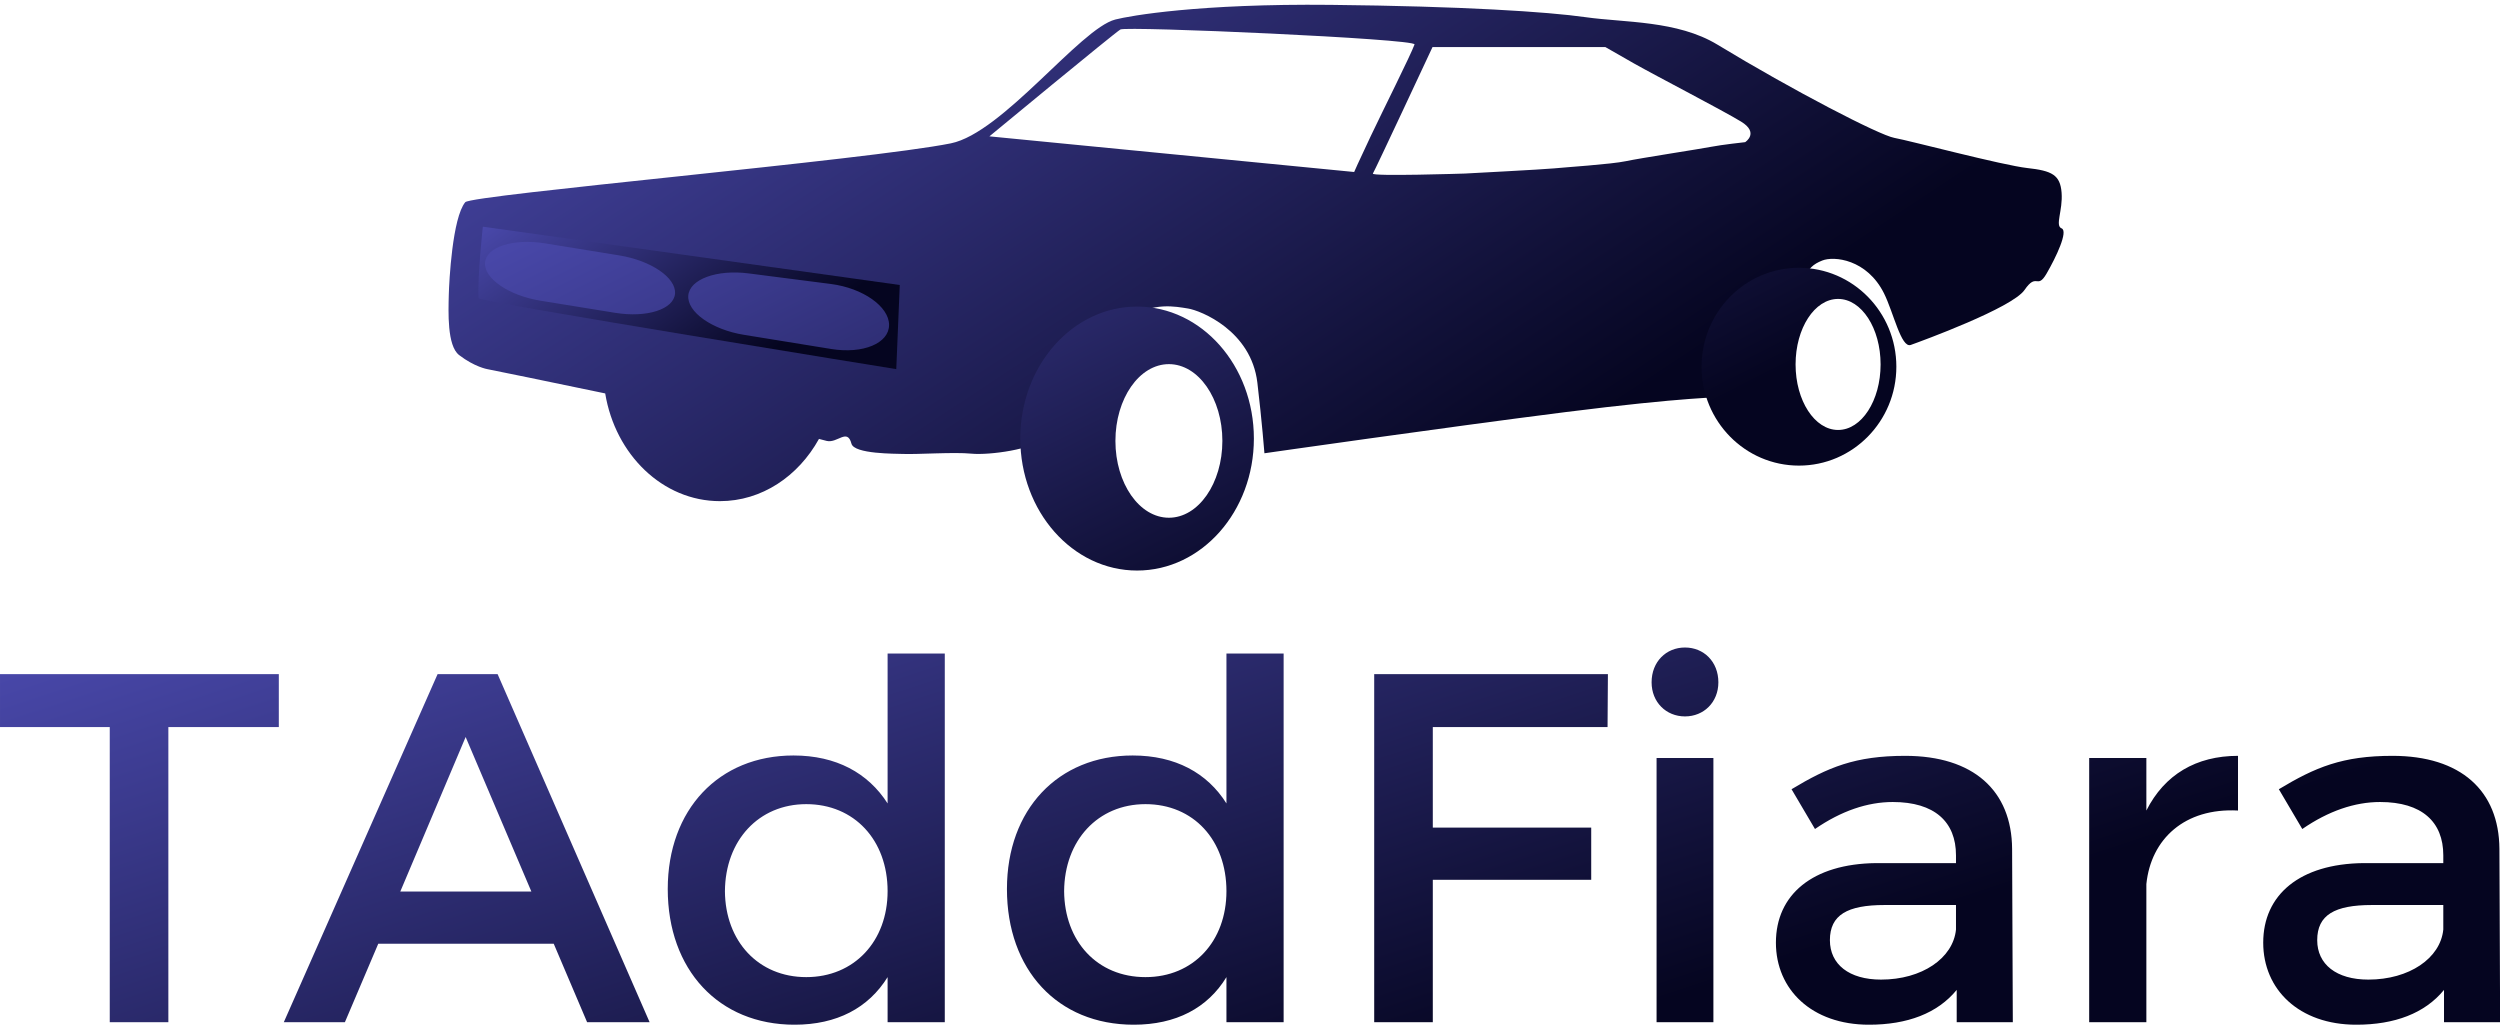 <svg data-v-423bf9ae="" xmlns="http://www.w3.org/2000/svg" viewBox="0 0 397.684 163" class="iconAbove"><!----><!----><defs data-v-423bf9ae=""><linearGradient data-v-423bf9ae="" gradientTransform="rotate(25)" id="1d7007b5-68d6-4316-8724-8a9834f6a977" x1="0%" y1="0%" x2="100%" y2="0%"><stop data-v-423bf9ae="" offset="0%" style="stop-color: rgb(74, 73, 172); stop-opacity: 1;"></stop><stop data-v-423bf9ae="" offset="100%" style="stop-color: rgb(5, 5, 32); stop-opacity: 1;"></stop></linearGradient></defs><g data-v-423bf9ae="" id="87aed3a5-0cfc-4a4c-8a2a-07fb3b475cca" fill="url(#1d7007b5-68d6-4316-8724-8a9834f6a977)" transform="matrix(5.65,0,0,5.65,-0.734,83.057)"><path d="M0.13 5.77L3.22 5.77L3.22 14.08L4.87 14.08L4.87 5.77L7.98 5.77L7.98 4.28L0.13 4.28ZM8.12 14.08L9.84 14.08L10.78 11.87L15.72 11.87L16.66 14.08L18.42 14.08L14.14 4.28L12.45 4.28ZM11.40 10.40L13.24 6.05L15.09 10.40ZM18.93 10.33C18.93 12.60 20.36 14.15 22.50 14.15C23.69 14.15 24.58 13.68 25.12 12.81L25.12 14.08L26.73 14.08L26.73 3.70L25.12 3.70L25.12 7.92C24.57 7.06 23.67 6.57 22.47 6.57C20.37 6.57 18.93 8.09 18.93 10.33ZM20.54 10.39C20.55 8.96 21.49 7.94 22.83 7.94C24.18 7.94 25.12 8.95 25.12 10.39C25.12 11.80 24.18 12.81 22.83 12.81C21.48 12.81 20.55 11.80 20.54 10.39ZM28.48 10.33C28.48 12.60 29.90 14.15 32.05 14.15C33.24 14.15 34.13 13.68 34.66 12.81L34.66 14.08L36.27 14.08L36.27 3.70L34.66 3.70L34.66 7.92C34.12 7.06 33.22 6.57 32.02 6.57C29.92 6.57 28.48 8.09 28.48 10.33ZM30.09 10.39C30.10 8.96 31.04 7.94 32.38 7.94C33.73 7.94 34.66 8.95 34.66 10.39C34.66 11.80 33.73 12.81 32.38 12.81C31.02 12.81 30.10 11.80 30.09 10.39ZM38.82 14.08L40.47 14.08L40.47 10.07L44.93 10.07L44.93 8.60L40.47 8.60L40.47 5.77L45.39 5.77L45.40 4.28L38.82 4.28ZM46.63 4.51C46.63 5.07 47.04 5.47 47.57 5.47C48.10 5.47 48.51 5.07 48.51 4.51C48.51 3.93 48.10 3.53 47.57 3.53C47.04 3.53 46.63 3.93 46.63 4.51ZM46.77 14.08L48.37 14.08L48.37 6.64L46.77 6.64ZM50.13 11.84C50.13 13.16 51.14 14.15 52.75 14.15C53.83 14.15 54.68 13.83 55.22 13.17L55.22 14.08L56.80 14.08L56.78 9.20C56.77 7.56 55.69 6.58 53.77 6.58C52.36 6.58 51.60 6.90 50.57 7.52L51.23 8.64C51.97 8.13 52.71 7.88 53.42 7.88C54.60 7.88 55.20 8.44 55.20 9.38L55.20 9.60L52.95 9.60C51.16 9.62 50.13 10.49 50.13 11.84ZM51.65 11.77C51.65 11.06 52.14 10.78 53.19 10.78L55.20 10.78L55.20 11.47C55.12 12.28 54.24 12.88 53.09 12.88C52.19 12.88 51.65 12.45 51.65 11.77ZM58.95 14.08L60.56 14.08L60.56 10.19C60.69 8.92 61.64 8.04 63.14 8.12L63.14 6.58C61.96 6.58 61.07 7.11 60.56 8.12L60.56 6.64L58.95 6.64ZM63.85 11.84C63.85 13.16 64.86 14.15 66.47 14.15C67.55 14.15 68.40 13.83 68.94 13.17L68.94 14.08L70.52 14.08L70.50 9.20C70.49 7.56 69.41 6.58 67.49 6.58C66.08 6.58 65.32 6.90 64.29 7.52L64.95 8.64C65.69 8.13 66.43 7.88 67.14 7.88C68.32 7.88 68.92 8.44 68.92 9.38L68.92 9.60L66.67 9.60C64.88 9.62 63.85 10.49 63.85 11.84ZM65.37 11.77C65.37 11.06 65.86 10.78 66.91 10.78L68.92 10.78L68.92 11.47C68.84 12.28 67.96 12.88 66.81 12.88C65.91 12.88 65.37 12.45 65.37 11.77Z"></path></g><defs data-v-423bf9ae=""><linearGradient data-v-423bf9ae="" gradientTransform="rotate(25)" id="d1438500-0b1d-4df4-8544-e63428eebf6a" x1="0%" y1="0%" x2="100%" y2="0%"><stop data-v-423bf9ae="" offset="0%" style="stop-color: rgb(74, 73, 172); stop-opacity: 1;"></stop><stop data-v-423bf9ae="" offset="100%" style="stop-color: rgb(5, 5, 32); stop-opacity: 1;"></stop></linearGradient></defs><g data-v-423bf9ae="" id="cbc1d152-3fa9-42b1-8f74-70fada2a1c16" transform="matrix(3.289,0,0,3.289,39.105,-136.581)" stroke="none" fill="url(#d1438500-0b1d-4df4-8544-e63428eebf6a)"><path d="M87.82 52.572c-.331-.132.066-.862 0-1.725-.066-.862-.465-1.062-1.658-1.193-1.193-.133-5.703-1.327-6.433-1.459-.73-.132-4.931-2.309-8.556-4.51-1.941-1.177-4.511-1.061-6.367-1.326-1.857-.265-5.969-.531-12.336-.597-6.368-.066-9.707.526-10.418.709-1.699.438-5.45 5.483-7.954 5.989-3.95.798-23.189 2.489-23.486 2.847-.621.752-.78 3.819-.796 4.482-.02.808-.087 2.46.498 2.91.754.58 1.368.682 1.368.682.444.083 2.908.594 5.699 1.174.488 2.965 2.785 5.21 5.549 5.21 2.022 0 3.792-1.205 4.79-3.01.139.038.267.072.377.098.52.12.995-.63 1.194.132.132.507 2.132.482 2.487.497.698.029 2.454-.098 3.316-.014.862.085 3.051-.217 3.449-.748.398-.53 1.187-2.305 1.494-2.917.306-.609 2.064-2.483 2.711-2.911 1.153-.764 2.228-.538 2.825-.443.608.099 3.051 1.065 3.35 3.586.218 1.844.342 3.414.342 3.414s8.776-1.259 14.547-1.989c5.771-.729 7.693-.729 7.693-.729s.075-.072.202-.205c.539-.56 1.749-2.024 2.61-3.666 1.06-2.017.496-.991.951-1.783.345-.598.533-.771.974-.949.565-.229 2.164-.066 2.989 1.587.462.928.829 2.662 1.294 2.495.533-.19 4.907-1.789 5.504-2.661.598-.871.598.009 1.062-.786.464-.798 1.06-2.059.729-2.191zm-34.215-2.727l-17.642-1.724s6.046-4.998 6.337-5.169c.286-.168 14.32.451 14.225.725-.181.504-1.526 3.184-2.123 4.444-.597 1.259-.797 1.724-.797 1.724zm18.911-1.443s-1.144.125-1.642.224c-.497.099-3.431.547-4.128.696s-2.984.298-3.481.349c-.498.05-4.304.249-4.304.249s-4.551.149-4.451 0c.1-.15 2.885-6.118 2.885-6.118h8.357s.386.226 1.392.796c1.093.618 4.278 2.263 5.174 2.81.895.546.198.994.198.994z"></path><path d="M11.463 52.491l20.165 2.82-.169 4.069s-20.19-3.259-20.202-3.427c-.065-.976.206-3.462.206-3.462z"></path><path d="M20.759 55.721c-.053.764-1.355 1.185-2.894.936l-3.604-.585c-1.539-.249-2.75-1.077-2.692-1.841.059-.763 1.366-1.183 2.905-.934l3.581.581c1.54.249 2.756 1.078 2.704 1.843zM31.111 57.242c0 .89-1.259 1.413-2.798 1.164l-4.223-.686c-1.539-.249-2.75-1.101-2.691-1.893.059-.792 1.373-1.276 2.919-1.077l3.982.512c1.546.2 2.811 1.091 2.811 1.98zM43.106 56.354c-3.12 0-5.649 2.856-5.649 6.383 0 3.525 2.529 6.384 5.649 6.384s5.649-2.858 5.649-6.384c0-3.527-2.529-6.383-5.649-6.383zm1.539 10.213c-1.429 0-2.587-1.663-2.587-3.715 0-2.051 1.158-3.714 2.587-3.714 1.428 0 2.586 1.663 2.586 3.714-.001 2.052-1.158 3.715-2.586 3.715zM75.117 54.478c-2.602 0-4.71 2.142-4.71 4.784s2.108 4.784 4.71 4.784 4.711-2.143 4.711-4.784c0-2.643-2.109-4.784-4.711-4.784zm1.893 7.844c-1.135 0-2.056-1.419-2.056-3.17 0-1.75.921-3.168 2.056-3.168 1.136 0 2.056 1.418 2.056 3.168-.001 1.751-.92 3.17-2.056 3.17z"></path></g><!----></svg>